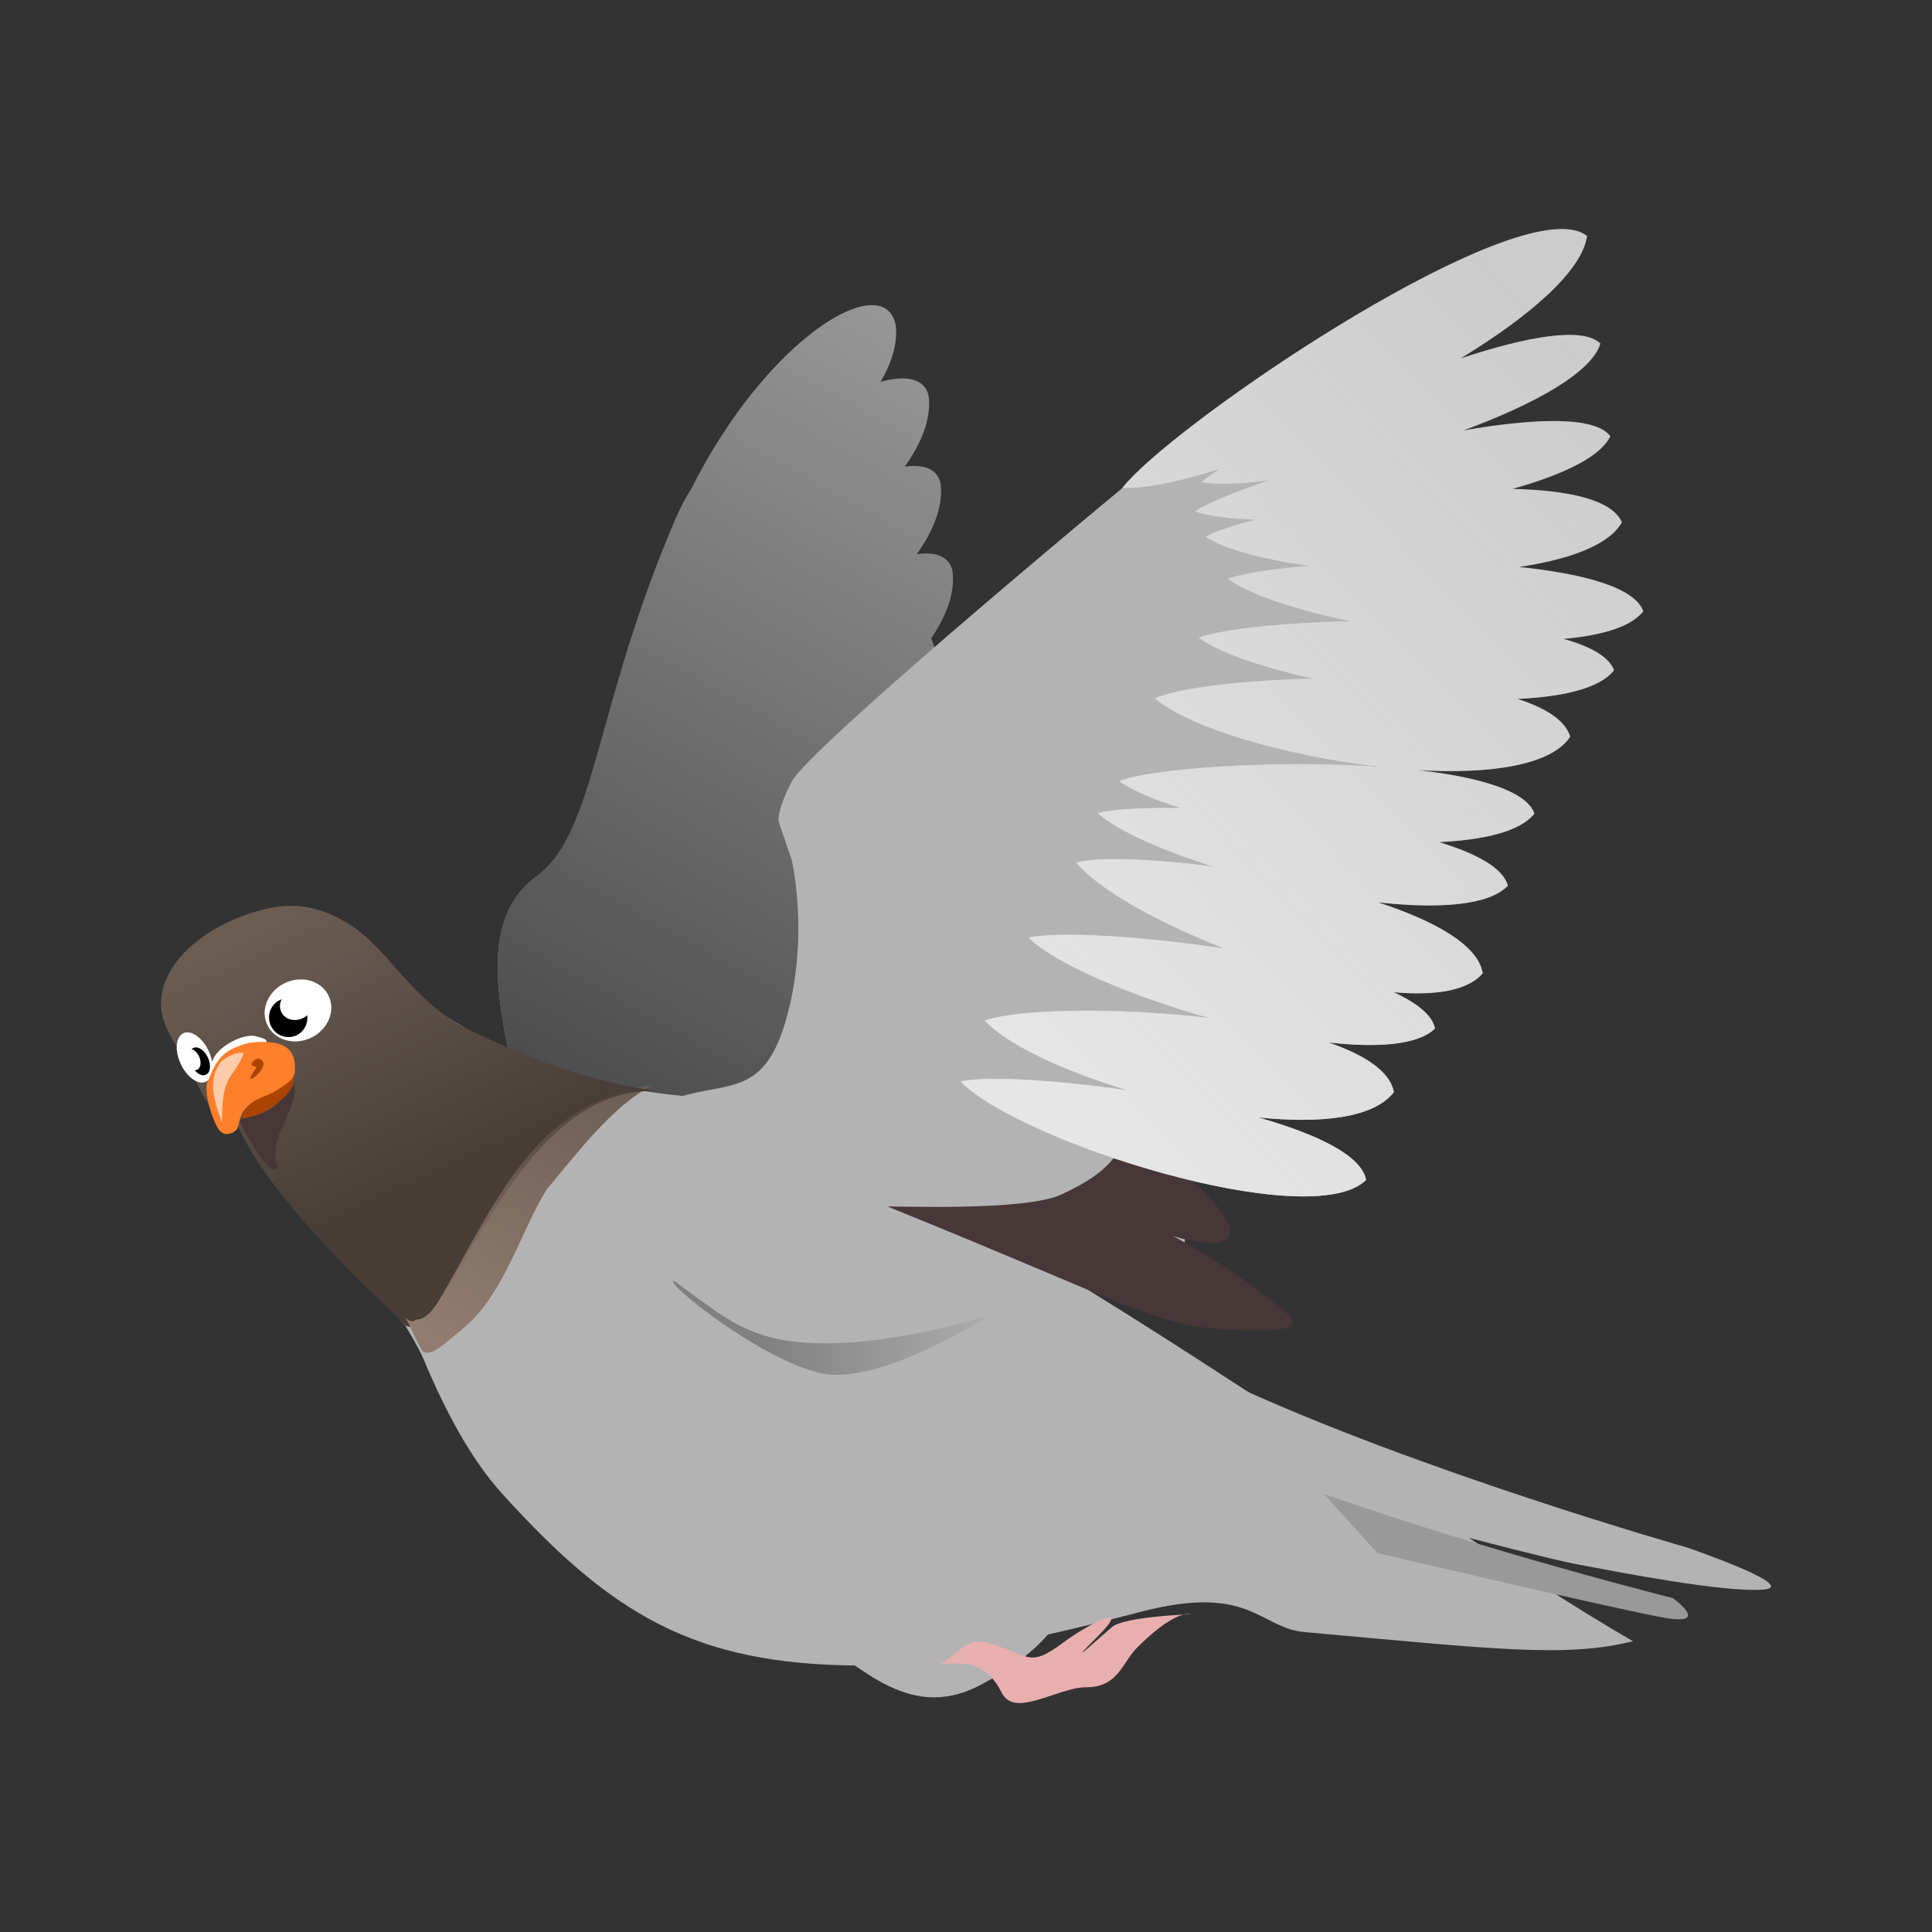 <svg:svg xmlns:dc="http://purl.org/dc/elements/1.1/" xmlns:ns1="http://sodipodi.sourceforge.net/DTD/sodipodi-0.dtd" xmlns:ns2="http://www.inkscape.org/namespaces/inkscape" xmlns:ns4="http://creativecommons.org/ns#" xmlns:rdf="http://www.w3.org/1999/02/22-rdf-syntax-ns#" xmlns:svg="http://www.w3.org/2000/svg" height="693.649" id="svg3006" version="1.1" viewBox="24.602 125.539 693.649 693.649" width="693.649" ns1:docname="New document 2" ns2:version="0.47 r22583">
  <svg:rect x="24.602" y="125.539" width="693.649" height="693.649" fill="#333333" stroke="none"/>
  <svg:defs id="defs3008">
    <svg:linearGradient gradientTransform="translate(259.02 753.75)" gradientUnits="userSpaceOnUse" id="linearGradient4923" x1="138.57" x2="370" y1="-234.78" y2="-460.49" ns2:collect="always">
      <svg:stop id="stop4919" offset="0" style="stop-color:#e6e6e6" />
      <svg:stop id="stop4921" offset="1" style="stop-color:#e6e6e6;stop-opacity:0" />
    </svg:linearGradient>
    <svg:linearGradient gradientTransform="translate(259.02 753.75)" gradientUnits="userSpaceOnUse" id="linearGradient4904" x1="-77.782" x2="-15.152" y1="-149.72" y2="-245.68" ns2:collect="always">
      <svg:stop id="stop4900" offset="0" style="stop-color:#917c6f" />
      <svg:stop id="stop4902" offset="1" style="stop-color:#917c6f;stop-opacity:0" />
    </svg:linearGradient>
    <svg:linearGradient gradientUnits="userSpaceOnUse" id="linearGradient4894" x1="-288.9" x2="-242.44" y1="-89.11" y2="10.895" ns2:collect="always">
      <svg:stop id="stop4884" offset="0" style="stop-color:#6c5d53" />
      <svg:stop id="stop4886" offset="1" style="stop-color:#6c5d53;stop-opacity:0" />
    </svg:linearGradient>
    <svg:linearGradient gradientTransform="translate(259.02 753.75)" gradientUnits="userSpaceOnUse" id="linearGradient4939" x1="38.571" x2="134.29" y1="-143.35" y2="-143.35" ns2:collect="always">
      <svg:stop id="stop4935" offset="0" style="stop-color:#808080" />
      <svg:stop id="stop4937" offset="1" style="stop-color:#808080;stop-opacity:0" />
    </svg:linearGradient>
    <svg:linearGradient gradientUnits="userSpaceOnUse" id="linearGradient3004" x1="-424.26" x2="-274.76" y1="-254.78" y2="-523.48" ns2:collect="always">
      <svg:stop id="stop4825" offset="0" style="stop-color:#4d4d4d" />
      <svg:stop id="stop4827" offset="1" style="stop-color:#4d4d4d;stop-opacity:0" />
    </svg:linearGradient>
  </svg:defs>
  <ns1:namedview bordercolor="#666666" borderopacity="1.0" id="base" pagecolor="#ffffff" showgrid="false" ns2:current-layer="layer1" ns2:cx="375" ns2:cy="520" ns2:document-units="px" ns2:pageopacity="0.0" ns2:pageshadow="2" ns2:window-height="638" ns2:window-maximized="0" ns2:window-width="881" ns2:window-x="154" ns2:window-y="154" ns2:zoom="0.35" />
  <svg:g id="layer1" ns2:groupmode="layer" ns2:label="Layer 1">
    <svg:g id="g4831" transform="translate(667.12 777.99)">
      <svg:path d="m-329.43-542.89c-14.493-0.067-43.801 24.034-64.844 65.875-1.987 3.128-3.815 6.503-5.594 10.625-29.141 67.524-28.571 112.88-50 128.59-21.429 15.714-14.281 47.125-4.281 87.125l92.844 37.156 64.312-40 10-117.16s-12.871-29.978-17.156-41.406c-0.661-1.764-2.177-6.045-4.031-11.219 5.526-8.161 8.624-16.486 7.625-24.156-1.107-5.178-5.99-6.998-12.844-6 6.081-8.572 9.614-17.362 8.562-25.438-1.106-5.172-6.002-6.991-12.844-6 6.081-8.572 9.614-17.362 8.562-25.438-1.33-6.222-8.149-7.575-17.25-5.031 4.082-6.989 6.259-13.987 5.406-20.531-1.007-4.708-4.043-6.979-8.469-7z" id="path3701-2" style="fill:#999999" />
      <svg:path d="m-329.43-542.89c-14.493-0.067-43.801 24.034-64.844 65.875-1.987 3.128-3.815 6.503-5.594 10.625-29.141 67.524-28.571 112.88-50 128.59-21.429 15.714-14.281 47.125-4.281 87.125l92.844 37.156 64.312-40 10-117.16s-12.871-29.978-17.156-41.406c-0.661-1.764-2.177-6.045-4.031-11.219 5.526-8.161 8.624-16.486 7.625-24.156-1.107-5.178-5.99-6.998-12.844-6 6.081-8.572 9.614-17.362 8.562-25.438-1.106-5.172-6.002-6.991-12.844-6 6.081-8.572 9.614-17.362 8.562-25.438-1.33-6.222-8.149-7.575-17.25-5.031 4.082-6.989 6.259-13.987 5.406-20.531-1.007-4.708-4.043-6.979-8.469-7z" id="path4821" style="fill:url(#linearGradient3004)" />
    </svg:g>
    <svg:path d="m115.61 532.14c10.99 7.513 53.366 62.927 61.326 81.976 7.235 17.313 16.568 35.147 27.851 47.585 39.221 43.363 68.957 61.407 127.62 61.808 14.957 0.152 56.957-7.507 101.39-19.18 39.839-10.467 42.655 5.713 59.373 7.201 66.84 5.949 93.549 9.357 117.72 3.25-79.386-45.561-258.7-181.89-342.39-195.91-33.596-3.111-63.569-15.893-74.995-23.057-6.012-3.769-20.956-11.463-28.555-23.234-8.999-13.938-24.854-24.659-43.474-18.863-17.981 5.597-30.943 13.078-35.094 26.149-3.788 11.926 1.864 18.713 6.688 27.864 10.828 20.54 9.963 16.005 22.539 24.409z" id="path3632" style="fill:#b3b3b3" ns1:nodetypes="csccssccsssssc" ns2:export-filename="U:\pics\squobit-1stattempt.png" ns2:export-xdpi="38.686176" ns2:export-ydpi="38.686176" />
    <svg:path d="m258.85 515.13c-43.035 5.849-57.291 44.665-76.976 77.883-1.02 1.321-3.833 6.368-7.886 6.327-0.208-0.002-1.044 1.704-3.85-0.651 2.112 3.293 4.026 8.399 6.107 11.828 2.874 2.7 8.787-3.393 15.56-8.886 13.954-12.358 19.541-33.505 28.98-48.98 10.708-12.642 23.351-29.785 38.066-37.522z" id="path3699" style="fill:#6c5d53" ns1:nodetypes="ccsccccc" ns2:export-filename="U:\pics\squobit-1stattempt.png" ns2:export-xdpi="38.686176" ns2:export-ydpi="38.686176" />
    <svg:path d="m267.39 519.72c19.121-6.22 31.868 0 39.834-29.543 7.967-29.543 1.593-55.977 1.593-55.977l-4.353-12.825s-2.02-2.724 4.353-15.163 124.28-110.4 141.81-124.39c17.527-13.994 46.208-24.879 46.208-24.879 25.834-0.594 42.539 17.016 28.681 74.636 1.978 10.884-9.56 97.96-20.714 107.29-11.154 9.329-60.495 62.741-58.901 79.846 1.593 17.104 15.838 86.303-17.623 72.309s-65.87-25.276-72.243-23.721c-6.373 1.555-5.79 20.838-12.164 20.838-6.373 0-60.548-7.775-70.109-23.324-9.56-15.549-3.187-43.538-6.373-45.093z" id="path2968" style="fill:#b3b3b3" ns1:nodetypes="csccssccssssssc" />
    <svg:path d="m466.59 622.53c67.68 31.315 163.64 58.589 163.64 58.589s41.416 14.142 27.274 15.152c-14.142 1.01-50.508-6.061-66.67-9.091s-106.07-27.274-106.07-27.274l-18.183-37.376z" id="path2970" style="fill:#b3b3b3" />
    <svg:path d="m499.93 661.92c60.609 21.213 125.26 37.376 125.26 37.376s14.142 10.102-3.03 7.071c-17.173-3.03-103.04-23.234-103.04-23.234l-19.193-21.213z" id="path3744" style="fill:#999999" ns1:nodetypes="ccscc" />
    <svg:path d="m343.29 558.73c89.405 36.159 96.418 43.327 125.45 44.358 29.029 1.031 21.708-3.665 6.983-14.697s-29.942-19.064-29.942-19.064 18.821 6.157 20.558-0.942c1.067-4.362-10.066-16.888-17.588-21.535-6.51-4.021 18.539-1.925 17.567-4.856-1.148-3.458-35.436-35.54-35.436-35.54s4.678 3.256 0.777 19.207c-4.05 16.556-12.567 22.414-25.892 28.701-13.039 6.152-59.268 4.119-62.475 4.368z" id="path2842" style="fill:#483737" ns1:nodetypes="csscssscssc" ns2:export-filename="U:\pics\squobit-1stattempt.png" ns2:export-xdpi="38.686176" ns2:export-ydpi="38.686176" />
    <svg:path d="m585.52 207.75c-36.347-0.272-141.32 71.798-157.91 92.906 7.923 0.409 20.327-2.154 34.875-6.75-2.753 1.802-4.991 3.408-6.469 4.75 5.537 1.005 14.074 0.67 24.25-0.688-12.447 4.214-22.188 8.22-26.656 11.156 4.891 1.704 12.482 2.669 21.656 3-8.054 2.079-14.364 4.21-17.844 6.156 7.071 4.532 20.786 8.125 37.156 10.406-13.32 1.09-23.966 2.731-29.094 4.656 7.639 5.64 24.314 11.11 43.875 15.219-24.51 0.548-46.278 2.897-54.375 5.938 7.3 5.39 22.815 10.646 41.25 14.688-25.554 0.513-48.588 3.352-56.969 7.062 12.12 10.55 46.872 20.667 80.031 24.5-36.999-2.433-80.641 0.582-92.906 5.188 4.582 3.383 12.441 6.707 22.188 9.719-13.583-0.227-24.523 0.376-29.875 1.812 6.986 6.29 22.775 13.273 41.594 19.219-22.134-2.929-41.495-3.567-49.312-1.469 8.179 9.803 29.438 21.608 53.406 30.938-30.216-4.654-60.278-6.265-70.531-4 9.454 9.312 36.355 20.826 64.75 28.844-33.388-3.928-69.093-3.185-80.406 0.969 8.048 8.702 28.303 18.106 51.375 25.062-26.433-3.895-51.001-5.193-60.094-3.219 20.601 21.453 125.64 54.913 145.59 35.375-1.624-8.85-17.723-16.497-38.781-22.469 22.357 2.316 41.542 0.293 48.75-9.062-1.377-7.469-10.439-13.379-23.5-17.844 17.647 1.98 32.124 0.95 38.281-5-0.959-4.773-6.473-9.14-14.812-13.031 14.72 1.286 26.538-0.468 31.938-6.812-1.675-10.148-17.197-18.778-37.625-25.469 21.561 2.383 39.814 1.231 46.625-5.969-1.562-6.299-11.14-11.506-24.75-15.656 16.382-0.776 29.349-3.862 34.312-10.25-2.912-8.228-20.064-13.095-41.844-15.594 25.523 1.481 47.793-1.541 54.688-12-1.771-5.9-8.804-10.327-18.938-13.562 16.545-0.748 29.658-3.849 34.656-10.281-1.723-4.869-8.432-8.558-18.125-11.281 13.675-1.183 24.278-4.273 28.656-9.906-3.036-8.579-21.522-13.51-44.625-15.906 18.112-2.69 32.363-7.842 36.938-16.062-3.565-8.145-19.26-11.499-39.312-11.969 17.872-4.968 31.589-11.417 35.156-18.906-5.456-7.344-27.274-6.51-52.719-2.094 25.19-9.294 46.038-20.691 49.156-31.188-6.331-6.214-26.669-2.464-50.188 5.344 24.698-15.076 43.53-31.197 45.406-43.938-2.117-1.713-5.146-2.503-8.906-2.531z" id="path3701" style="fill:#cccccc" />
    <svg:path d="m266.67 585.42c18.571 13.449 27.143 22.416 54.286 22.416s58.571-9.863 58.571-9.863-38.571 25.106-60 20.622c-21.429-4.483-57.143-33.175-52.857-33.175z" id="path4043" style="fill:url(#linearGradient4939)" />
    <svg:path d="m313.57 711.02c18.183 10.6 36.365 33.315 62.629 19.686s30.305-27.258 30.305-27.258-26.264-6.057-46.467-4.543-46.467 12.114-46.467 12.114z" id="path4107" style="fill-rule:evenodd;fill:#b3b3b3" />
    <svg:path d="m362.06 723.23c10.966-1.71 17.551 0.756 22.223 10.102 4.625 9.249 20.124-2.02 30.305-2.02 11.573 0 12.946-8.905 18.183-14.142 9.364-9.364 15.376-12.122 18.183-12.122 8.858 0-18.341 0.079-26.264 4.041-1.235 0.618-20.755 18.735-6.061 4.041 13.628-13.628-4.481-3.71-12.122 2.02-13.352 10.014-12.063 4.055-28.284 0-6.512-1.628-10.47 4.666-16.162 8.081z" id="path4618" style="fill-rule:evenodd;fill:#e9afaf" />
    <svg:g id="g4890" transform="translate(408.52 545.66)">
      <svg:path d="m-299.26-17.64c11.469 28.79 56.873 68.691 58.183 70.691 15.082 23.037 37.572-85.821 93.895-81.272-30.359-4.62-47.615-12.547-68.11-21.993-6.418-2.958-14.945-8.629-28.22-24.205-10.742-12.604-25.141-23.816-44.188-19.549-17.395 3.896-33.197 14.572-37.348 27.642-3.788 11.926 3.369 18.995 8.193 28.146 10.828 20.54 5.019 12.138 17.595 20.541z" id="path3632-1-7" style="fill:#483e37" ns1:nodetypes="cscsssssc" ns2:export-filename="U:\pics\squobit-1stattempt.png" ns2:export-xdpi="38.686176" ns2:export-ydpi="38.686176" />
      <svg:path d="m-299.26-17.64c11.469 28.79 56.873 68.691 58.183 70.691 15.082 23.037 37.572-85.821 93.895-81.272-30.359-4.62-47.615-12.547-68.11-21.993-6.418-2.958-14.945-8.629-28.22-24.205-10.742-12.604-25.141-23.816-44.188-19.549-17.395 3.896-33.197 14.572-37.348 27.642-3.788 11.926 3.369 18.995 8.193 28.146 10.828 20.54 5.019 12.138 17.595 20.541z" id="path4856" style="fill:url(#linearGradient4894)" ns1:nodetypes="cscsssssc" ns2:export-filename="U:\pics\squobit-1stattempt.png" ns2:export-xdpi="38.686176" ns2:export-ydpi="38.686176" />
    </svg:g>
    <svg:g id="g4837" transform="translate(258.03 754.8)">
      <svg:g id="g3700" transform="matrix(-1.067 .498 .515 1.105 -1013.1 -616.94)" ns2:export-filename="U:\pics\squobit-1stattempt.png" ns2:export-xdpi="38.686176" ns2:export-ydpi="38.686176">
        <svg:path d="m-546.43 568.08c0 4.931-4.637 8.929-10.357 8.929-5.72 0-10.357-3.998-10.357-8.929s4.637-8.929 10.357-8.929c5.72 0 10.357 3.997 10.357 8.929z" id="path3640" style="fill-rule:evenodd;fill:#ffffff" ns1:cx="-556.78571" ns1:cy="568.07648" ns1:rx="10.357142" ns1:ry="8.9285717" ns1:type="arc" />
        <svg:path d="m-547.5 569.68c0 2.86-2.279 5.179-5.089 5.179s-5.089-2.318-5.089-5.179c0-2.86 2.279-5.179 5.089-5.179s5.089 2.318 5.089 5.179z" id="path3644" style="fill-rule:evenodd;fill:#000000" transform="matrix(1.145 0 0 1.108 79.564 -62.406)" ns1:cx="-552.58929" ns1:cy="569.68359" ns1:rx="5.0892859" ns1:ry="5.1785712" ns1:type="arc" />
        <svg:path d="m-551.96 566.38c0 2.416-2.279 4.375-5.089 4.375s-5.089-1.959-5.089-4.375 2.279-4.375 5.089-4.375 5.089 1.959 5.089 4.375z" id="path3648" style="fill-rule:evenodd;fill:#ffffff" ns1:cx="-557.05359" ns1:cy="566.38007" ns1:rx="5.0892859" ns1:ry="4.375" ns1:type="arc" />
      </svg:g>
      <svg:g id="g3708" transform="matrix(-1.336 .623 .516 1.108 -1144.9 -560.49)" ns2:export-filename="U:\pics\squobit-1stattempt.png" ns2:export-xdpi="38.686176" ns2:export-ydpi="38.686176">
        <svg:path d="m-511.07 569.86c0 4.339-1.679 7.857-3.75 7.857s-3.75-3.518-3.75-7.857 1.679-7.857 3.75-7.857 3.75 3.518 3.75 7.857z" id="path3642" style="fill-rule:evenodd;fill:#ffffff" transform="translate(.357 4.7832e-7)" ns1:cx="-514.82141" ns1:cy="569.86218" ns1:rx="3.75" ns1:ry="7.8571429" ns1:type="arc" />
        <svg:path d="m-512.5 570.31c0 2.12-0.999 3.839-2.232 3.839s-2.232-1.719-2.232-3.839 0.999-3.839 2.232-3.839c1.233 0 2.232 1.719 2.232 3.839z" id="path3646" style="fill-rule:evenodd;fill:#000000" transform="matrix(.987 0 0 1.132 -7.127 -74.082)" ns1:cx="-514.73212" ns1:cy="570.30859" ns1:rx="2.2321429" ns1:ry="3.8392856" ns1:type="arc" />
        <svg:g id="g3705" transform="translate(.714 1.786)">
          <svg:path d="m-512.68 568.34c0 1.825-0.799 3.304-1.786 3.304-0.986 0-1.786-1.479-1.786-3.304s0.799-3.304 1.786-3.304c0.986 0 1.786 1.479 1.786 3.304z" id="path3652" style="fill-rule:evenodd;fill:#ffffff" ns1:cx="-514.46429" ns1:cy="568.3443" ns1:rx="1.7857143" ns1:ry="3.3035715" ns1:type="arc" />
        </svg:g>
      </svg:g>
      <svg:path d="m-146.78-227.94c5.885 1.617 20.904-9.549 18.564-14.566-0.184-0.395 0.318-0.507 0.059-0.172-0.907 1.176-2.663 2.029-3.852 3.093-3.02 2.705-8.614 4.423-11.002 6.284-1.534 1.195-3.269 3.621-3.77 5.361z" id="path2846" style="fill:#aa4400" ns1:nodetypes="cssssc" ns2:export-filename="U:\pics\squobit-1stattempt.png" ns2:export-xdpi="38.686176" ns2:export-ydpi="38.686176" />
      <svg:path d="m-157.35-244.63c-2.026-7.469 11.319-14.153 16.035-12.522 0.843 0.292 4.288 0.919 3.44 1.999-1.505 1.915-8.813 2.597-11.708 3.874-3.595 1.586-6.053 5.066-7.826 6.82" id="path3624" style="fill:#ffffff" ns1:nodetypes="csssc" ns2:export-filename="U:\pics\squobit-1stattempt.png" ns2:export-xdpi="38.686176" ns2:export-ydpi="38.686176" />
      <svg:path d="m-147.28-227.22c6.065-1.63 11.284-2.807 14.242-6.641 1.69-1.208 4.721-4.405 5.074-6.443 1.664 3.568-2.29 11.365-3.419 14.64-3.14 5.442-3.986 10.571-2.231 15.92-2.023 0.967-2.909-0.145-5.825-3.195-5.115-8.69-5.879-8.475-7.841-14.281z" id="path3695" style="fill:#483737" ns1:nodetypes="ccccccc" ns2:export-filename="U:\pics\squobit-1stattempt.png" ns2:export-xdpi="38.686176" ns2:export-ydpi="38.686176" />
      <svg:path d="m-144.02-254.88c-10.212 2.866-11.66 6.028-15.215 14.878-0.266 3.975 0.609 6.98 1.784 10.698 1.75 4.949 3.3 7.974 6.496 7.06 5.004-1.431 1.659-4.809 6.158-9.502 3.58-3.734 6.298-3.225 11.231-6.39 4.933-3.165 6.314-4.386 6.023-7.997 0.076-9.455-8.939-9.53-16.478-8.747z" id="path2844" style="fill:#ff7f2a" ns1:nodetypes="cccssscc" ns2:export-filename="U:\pics\squobit-1stattempt.png" ns2:export-xdpi="38.686176" ns2:export-ydpi="38.686176" />
      <svg:path d="m-141.66-248.92c1.209-0.635 1.768-0.053 2.269 0.383 2.39 2.083-3.646 7.419-4.07 6.51-0.33-0.707 1.9-3.559 2.104-4.152 0.077-0.223-3.735-0.184-0.303-2.741z" id="path2850" style="fill:#aa4400" ns1:nodetypes="csssc" ns2:export-filename="U:\pics\squobit-1stattempt.png" ns2:export-xdpi="38.686176" ns2:export-ydpi="38.686176" />
      <svg:path d="m-154.06-248.11c-2.54 3.426-3.317 7.254-2.654 11.633 0.61 4.032 2.994 10.222 2.994 10.222 0.125-6.016-0.063-12.444 3.537-17.344 3.491-4.525 4.288-7.707 4.288-7.707s-3.61-0.559-8.164 3.196z" id="path3697" style="fill:#ffccaa" ns1:nodetypes="cscccc" ns2:export-filename="U:\pics\squobit-1stattempt.png" ns2:export-xdpi="38.686176" ns2:export-ydpi="38.686176" />
    </svg:g>
    <svg:path d="m258.85 515.13c-43.035 5.849-57.291 44.665-76.976 77.883-1.02 1.321-3.833 6.368-7.886 6.327-0.208-0.002-1.044 1.704-3.85-0.651 2.112 3.293 4.026 8.399 6.107 11.828 2.874 2.7 8.787-3.393 15.56-8.886 13.954-12.358 19.541-33.505 28.98-48.98 10.708-12.642 23.351-29.785 38.066-37.522z" id="path4896" style="fill:url(#linearGradient4904)" ns1:nodetypes="ccsccccc" ns2:export-filename="U:\pics\squobit-1stattempt.png" ns2:export-xdpi="38.686176" ns2:export-ydpi="38.686176" />
    <svg:path d="m585.52 207.75c-36.347-0.272-141.32 71.798-157.91 92.906 7.923 0.409 20.327-2.154 34.875-6.75-2.753 1.802-4.991 3.408-6.469 4.75 5.537 1.005 14.074 0.67 24.25-0.688-12.447 4.214-22.188 8.22-26.656 11.156 4.891 1.704 12.482 2.669 21.656 3-8.054 2.079-14.364 4.21-17.844 6.156 7.071 4.532 20.786 8.125 37.156 10.406-13.32 1.09-23.966 2.731-29.094 4.656 7.639 5.64 24.314 11.11 43.875 15.219-24.51 0.548-46.278 2.897-54.375 5.938 7.3 5.39 22.815 10.646 41.25 14.688-25.554 0.513-48.588 3.352-56.969 7.062 12.12 10.55 46.872 20.667 80.031 24.5-36.999-2.433-80.641 0.582-92.906 5.188 4.582 3.383 12.441 6.707 22.188 9.719-13.583-0.227-24.523 0.376-29.875 1.812 6.986 6.29 22.775 13.273 41.594 19.219-22.134-2.929-41.495-3.567-49.312-1.469 8.179 9.803 29.438 21.608 53.406 30.938-30.216-4.654-60.278-6.265-70.531-4 9.454 9.312 36.355 20.826 64.75 28.844-33.388-3.928-69.093-3.185-80.406 0.969 8.048 8.702 28.303 18.106 51.375 25.062-26.433-3.895-51.001-5.193-60.094-3.219 20.601 21.453 125.64 54.913 145.59 35.375-1.624-8.85-17.723-16.497-38.781-22.469 22.357 2.316 41.542 0.293 48.75-9.062-1.377-7.469-10.439-13.379-23.5-17.844 17.647 1.98 32.124 0.95 38.281-5-0.959-4.773-6.473-9.14-14.812-13.031 14.72 1.286 26.538-0.468 31.938-6.812-1.675-10.148-17.197-18.778-37.625-25.469 21.561 2.383 39.814 1.231 46.625-5.969-1.562-6.299-11.14-11.506-24.75-15.656 16.382-0.776 29.349-3.862 34.312-10.25-2.912-8.228-20.064-13.095-41.844-15.594 25.523 1.481 47.793-1.541 54.688-12-1.771-5.9-8.804-10.327-18.938-13.562 16.545-0.748 29.658-3.849 34.656-10.281-1.723-4.869-8.432-8.558-18.125-11.281 13.675-1.183 24.278-4.273 28.656-9.906-3.036-8.579-21.522-13.51-44.625-15.906 18.112-2.69 32.363-7.842 36.938-16.062-3.565-8.145-19.26-11.499-39.312-11.969 17.872-4.968 31.589-11.417 35.156-18.906-5.456-7.344-27.274-6.51-52.719-2.094 25.19-9.294 46.038-20.691 49.156-31.188-6.331-6.214-26.669-2.464-50.188 5.344 24.698-15.076 43.53-31.197 45.406-43.938-2.117-1.713-5.146-2.503-8.906-2.531z" id="path4915" style="fill:url(#linearGradient4923)" />
  </svg:g>
</svg:svg>
